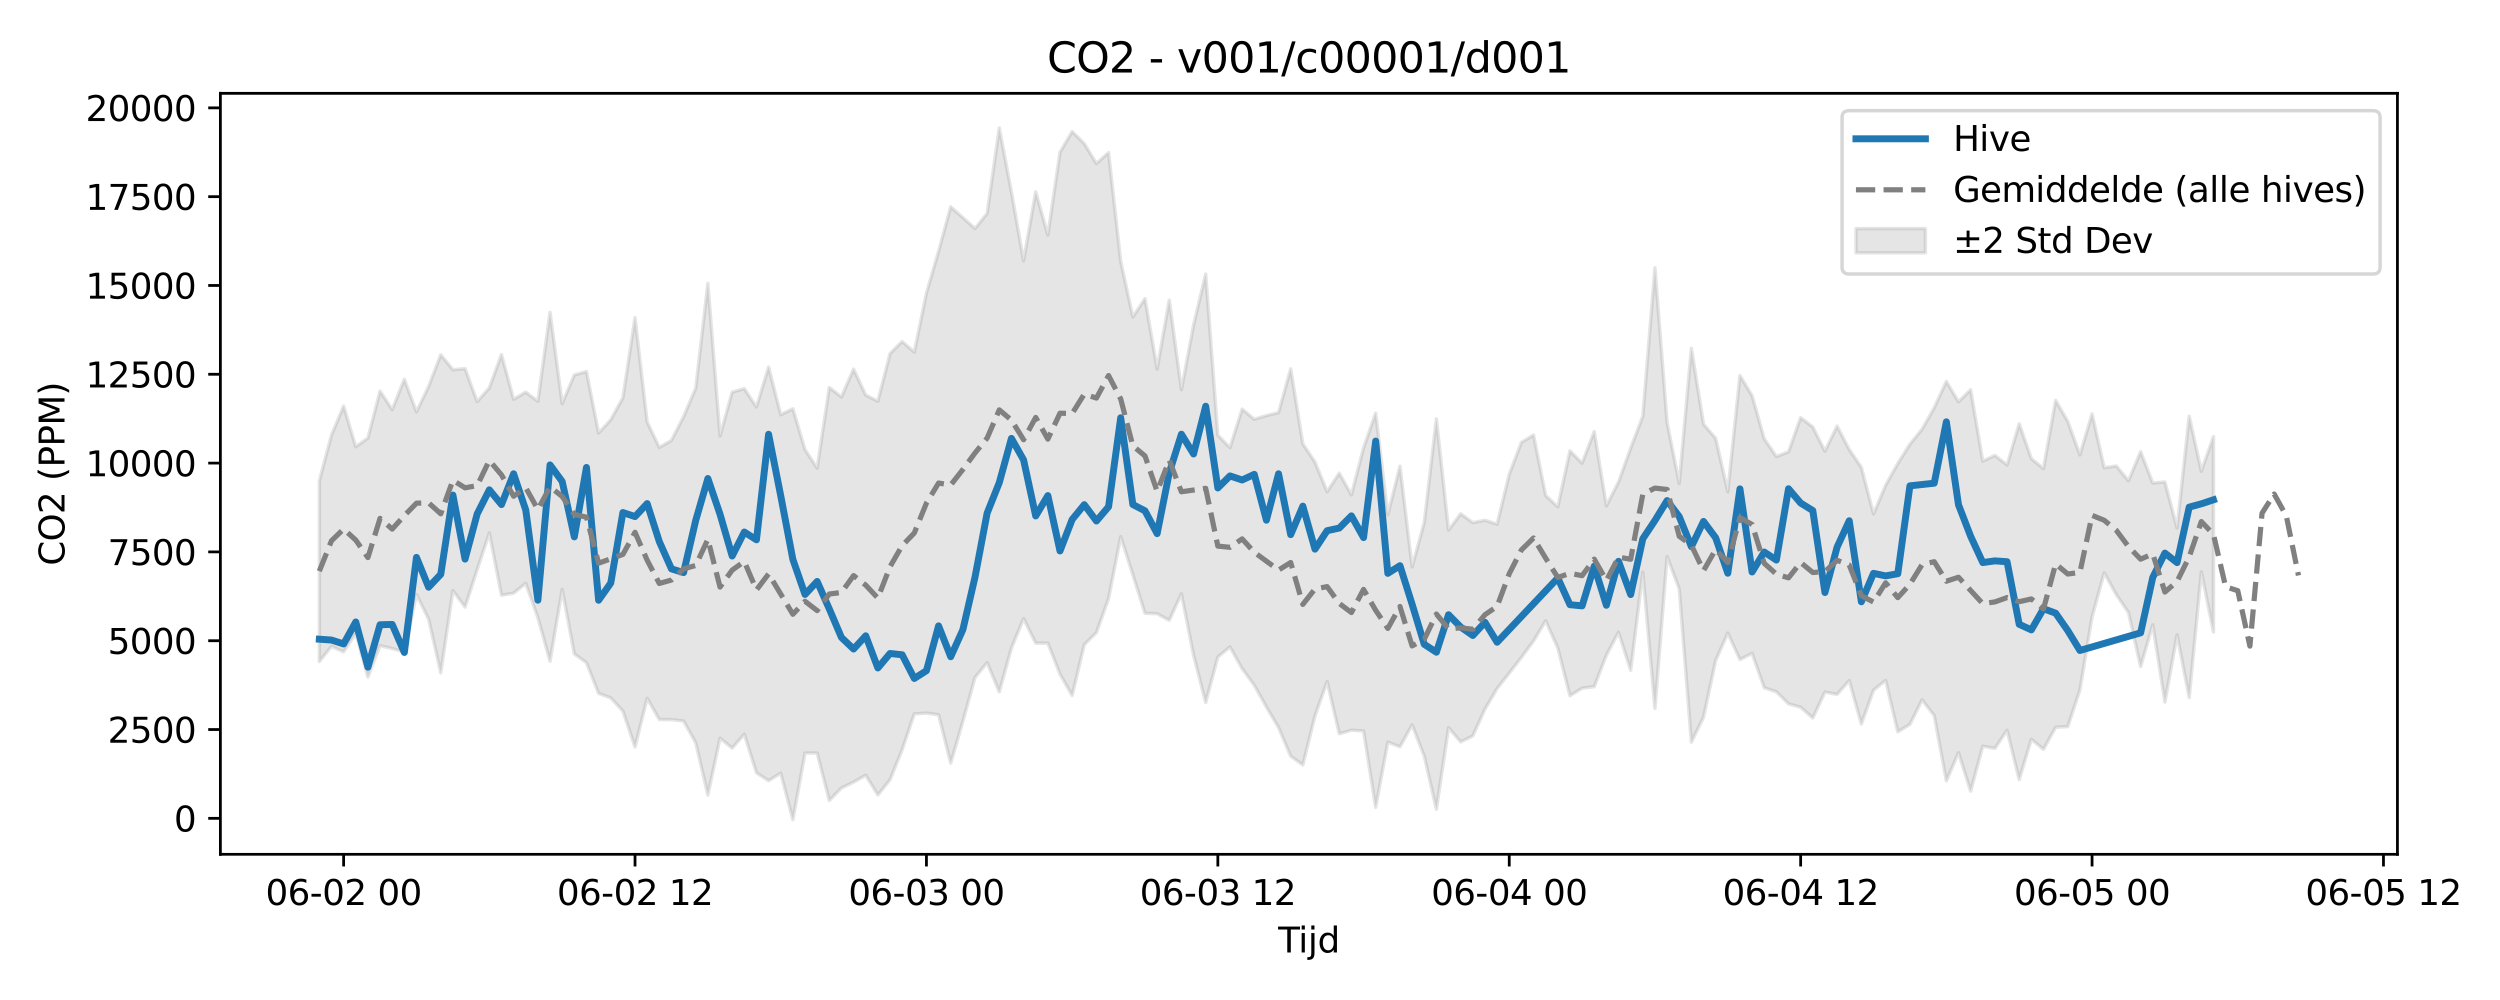 <?xml version="1.0" encoding="utf-8" standalone="no"?>
<!DOCTYPE svg PUBLIC "-//W3C//DTD SVG 1.1//EN"
  "http://www.w3.org/Graphics/SVG/1.1/DTD/svg11.dtd">
<svg xmlns:xlink="http://www.w3.org/1999/xlink" width="720pt" height="288pt" viewBox="0 0 720 288" xmlns="http://www.w3.org/2000/svg" version="1.1">
 <defs>
  <style type="text/css">*{stroke-linejoin: round; stroke-linecap: butt}</style>
 </defs>
 <g id="figure_1">
  <g id="patch_1">
   <path d="M 0 288 
L 720 288 
L 720 0 
L 0 0 
z
" style="fill: #ffffff"/>
  </g>
  <g id="axes_1">
   <g id="patch_2">
    <path d="M 63.47 246.04 
L 690.459 246.04 
L 690.459 26.88 
L 63.47 26.88 
z
" style="fill: #ffffff"/>
   </g>
   <g id="FillBetweenPolyCollection_1">
    <defs>
     <path id="m04c63d3fe0" d="M 91.969 -149.544 
L 91.969 -97.468 
L 95.466 -101.834 
L 98.963 -100.257 
L 102.46 -105.578 
L 105.957 -93.008 
L 109.454 -102.047 
L 112.951 -101.211 
L 116.448 -100.236 
L 119.944 -116.774 
L 123.441 -109.688 
L 126.938 -94.23 
L 130.435 -117.886 
L 133.932 -113.158 
L 137.429 -123.954 
L 140.926 -134.523 
L 144.423 -116.588 
L 147.919 -117.158 
L 151.416 -120.013 
L 154.913 -110.102 
L 158.41 -97.567 
L 161.907 -118.265 
L 165.404 -99.675 
L 168.901 -97.133 
L 172.398 -88.314 
L 175.894 -87.012 
L 179.391 -83.213 
L 182.888 -72.883 
L 186.385 -86.874 
L 189.882 -80.772 
L 193.379 -80.747 
L 196.876 -80.342 
L 200.372 -74.076 
L 203.869 -59.028 
L 207.366 -75.405 
L 210.863 -72.541 
L 214.36 -76.539 
L 217.857 -65.428 
L 221.354 -63.16 
L 224.851 -65.345 
L 228.347 -51.922 
L 231.844 -71.128 
L 235.341 -71.117 
L 238.838 -57.455 
L 242.335 -61.055 
L 245.832 -62.745 
L 249.329 -64.737 
L 252.826 -59.037 
L 256.322 -63.426 
L 259.819 -72.067 
L 263.316 -82.403 
L 266.813 -82.618 
L 270.31 -82.153 
L 273.807 -68.209 
L 277.304 -80.244 
L 280.801 -92.896 
L 284.297 -97.152 
L 287.794 -88.748 
L 291.291 -101.334 
L 294.788 -109.847 
L 298.285 -102.78 
L 301.782 -102.758 
L 305.279 -93.853 
L 308.775 -87.694 
L 312.272 -102.353 
L 315.769 -105.808 
L 319.266 -115.62 
L 322.763 -133.458 
L 326.26 -122.473 
L 329.757 -111.38 
L 333.254 -111.251 
L 336.75 -109.346 
L 340.247 -116.989 
L 343.744 -99.314 
L 347.241 -85.659 
L 350.738 -98.775 
L 354.235 -101.677 
L 357.732 -95.427 
L 361.229 -90.651 
L 364.725 -84.391 
L 368.222 -78.47 
L 371.719 -70.212 
L 375.216 -67.707 
L 378.713 -81.826 
L 382.21 -91.708 
L 385.707 -76.673 
L 389.204 -77.708 
L 392.7 -77.48 
L 396.197 -55.468 
L 399.694 -74.274 
L 403.191 -72.922 
L 406.688 -79.229 
L 410.185 -70.224 
L 413.682 -54.949 
L 417.178 -78.418 
L 420.675 -74.336 
L 424.172 -76.053 
L 427.669 -83.774 
L 431.166 -89.702 
L 434.663 -94.149 
L 438.16 -98.644 
L 441.657 -103.402 
L 445.153 -109.195 
L 448.65 -101.37 
L 452.147 -87.606 
L 455.644 -89.803 
L 459.141 -90.233 
L 462.638 -99.302 
L 466.135 -105.922 
L 469.632 -94.956 
L 473.128 -123.201 
L 476.625 -83.991 
L 480.122 -127.722 
L 483.619 -118.406 
L 487.116 -74.262 
L 490.613 -81.434 
L 494.11 -97.772 
L 497.606 -105.661 
L 501.103 -98.048 
L 504.6 -99.842 
L 508.097 -89.931 
L 511.594 -88.764 
L 515.091 -85.301 
L 518.588 -84.313 
L 522.085 -81.213 
L 525.581 -88.68 
L 529.078 -88.005 
L 532.575 -92 
L 536.072 -79.476 
L 539.569 -89.213 
L 543.066 -92.055 
L 546.563 -77.242 
L 550.06 -79.384 
L 553.556 -86.43 
L 557.053 -81.914 
L 560.55 -63.091 
L 564.047 -71.228 
L 567.544 -60.145 
L 571.041 -73.108 
L 574.538 -72.454 
L 578.035 -77.69 
L 581.531 -63.481 
L 585.028 -75.087 
L 588.525 -72.189 
L 592.022 -78.542 
L 595.519 -78.73 
L 599.016 -89.298 
L 602.513 -110.352 
L 606.009 -123.032 
L 609.506 -116.724 
L 613.003 -111.569 
L 616.5 -96.024 
L 619.997 -108.074 
L 623.494 -85.784 
L 626.991 -105.166 
L 630.488 -87.112 
L 633.984 -123.3 
L 637.481 -105.96 
L 637.481 -162.248 
L 637.481 -162.248 
L 633.984 -152.266 
L 630.488 -168.128 
L 626.991 -135.907 
L 623.494 -149.2 
L 619.997 -148.879 
L 616.5 -157.906 
L 613.003 -149.551 
L 609.506 -153.786 
L 606.009 -153.29 
L 602.513 -168.803 
L 599.016 -156.993 
L 595.519 -166.637 
L 592.022 -172.679 
L 588.525 -153.04 
L 585.028 -155.915 
L 581.531 -165.944 
L 578.035 -154.1 
L 574.538 -156.848 
L 571.041 -155.173 
L 567.544 -175.746 
L 564.047 -172.283 
L 560.55 -178.134 
L 557.053 -170.548 
L 553.556 -164.375 
L 550.06 -160.075 
L 546.563 -154.521 
L 543.066 -148.239 
L 539.569 -139.997 
L 536.072 -153.389 
L 532.575 -158.559 
L 529.078 -165.279 
L 525.581 -158.064 
L 522.085 -165.025 
L 518.588 -167.708 
L 515.091 -157.866 
L 511.594 -156.508 
L 508.097 -161.613 
L 504.6 -174.044 
L 501.103 -179.834 
L 497.606 -146.352 
L 494.11 -161.759 
L 490.613 -165.844 
L 487.116 -187.699 
L 483.619 -148.713 
L 480.122 -166.329 
L 476.625 -210.866 
L 473.128 -168.121 
L 469.632 -158.907 
L 466.135 -149.166 
L 462.638 -142.337 
L 459.141 -163.704 
L 455.644 -154.611 
L 452.147 -158.155 
L 448.65 -142.032 
L 445.153 -145.288 
L 441.657 -162.704 
L 438.16 -160.578 
L 434.663 -151.399 
L 431.166 -137.027 
L 427.669 -138.168 
L 424.172 -137.485 
L 420.675 -140.029 
L 417.178 -135.332 
L 413.682 -167.361 
L 410.185 -137.544 
L 406.688 -124.718 
L 403.191 -153.734 
L 399.694 -139.76 
L 396.197 -169.011 
L 392.7 -159.015 
L 389.204 -145.474 
L 385.707 -151.736 
L 382.21 -146.394 
L 378.713 -154.927 
L 375.216 -160.161 
L 371.719 -181.798 
L 368.222 -169.161 
L 364.725 -168.302 
L 361.229 -167.244 
L 357.732 -170.182 
L 354.235 -159.071 
L 350.738 -162.669 
L 347.241 -209.066 
L 343.744 -194.357 
L 340.247 -175.751 
L 336.75 -201.558 
L 333.254 -181.722 
L 329.757 -201.997 
L 326.26 -196.712 
L 322.763 -212.756 
L 319.266 -244.054 
L 315.769 -240.908 
L 312.272 -246.646 
L 308.775 -250.106 
L 305.279 -244.151 
L 301.782 -220.302 
L 298.285 -232.76 
L 294.788 -212.872 
L 291.291 -232.686 
L 287.794 -251.158 
L 284.297 -226.536 
L 280.801 -222.183 
L 277.304 -225.323 
L 273.807 -228.429 
L 270.31 -215.618 
L 266.813 -203.591 
L 263.316 -186.586 
L 259.819 -189.642 
L 256.322 -186.147 
L 252.826 -172.445 
L 249.329 -174.217 
L 245.832 -181.702 
L 242.335 -173.677 
L 238.838 -176.391 
L 235.341 -153.179 
L 231.844 -158.526 
L 228.347 -170.269 
L 224.851 -168.569 
L 221.354 -182.279 
L 217.857 -170.776 
L 214.36 -176.071 
L 210.863 -175.058 
L 207.366 -162.447 
L 203.869 -206.391 
L 200.372 -176.218 
L 196.876 -167.98 
L 193.379 -161.168 
L 189.882 -159.151 
L 186.385 -166.44 
L 182.888 -196.514 
L 179.391 -173.44 
L 175.894 -167.089 
L 172.398 -163.283 
L 168.901 -180.995 
L 165.404 -180.016 
L 161.907 -171.759 
L 158.41 -198.045 
L 154.913 -172.416 
L 151.416 -175.065 
L 147.919 -173.004 
L 144.423 -185.886 
L 140.926 -176.278 
L 137.429 -172.33 
L 133.932 -181.848 
L 130.435 -181.511 
L 126.938 -185.818 
L 123.441 -176.689 
L 119.944 -169.393 
L 116.448 -178.76 
L 112.951 -170.03 
L 109.454 -175.371 
L 105.957 -161.833 
L 102.46 -159.341 
L 98.963 -171.034 
L 95.466 -162.691 
L 91.969 -149.544 
z
" style="stroke: #808080; stroke-opacity: 0.2"/>
    </defs>
    <g clip-path="url(#pe86b289345)">
     <use xlink:href="#m04c63d3fe0" x="0" y="288" style="fill: #808080; fill-opacity: 0.2; stroke: #808080; stroke-opacity: 0.2"/>
    </g>
   </g>
   <g id="matplotlib.axis_1">
    <g id="xtick_1">
     <g id="line2d_1">
      <defs>
       <path id="m4e2d1c7834" d="M 0 0 
L 0 3.5 
" style="stroke: #000000; stroke-width: 0.8"/>
      </defs>
      <g>
       <use xlink:href="#m4e2d1c7834" x="98.963" y="246.04" style="stroke: #000000; stroke-width: 0.8"/>
      </g>
     </g>
     <g id="text_1">
      <!-- 06-02 00 -->
      <g transform="translate(76.483 260.638) scale(0.1 -0.1)">
       <defs>
        <path id="DejaVuSans-30" d="M 2034 4250 
Q 1547 4250 1301 3770 
Q 1056 3291 1056 2328 
Q 1056 1369 1301 889 
Q 1547 409 2034 409 
Q 2525 409 2770 889 
Q 3016 1369 3016 2328 
Q 3016 3291 2770 3770 
Q 2525 4250 2034 4250 
z
M 2034 4750 
Q 2819 4750 3233 4129 
Q 3647 3509 3647 2328 
Q 3647 1150 3233 529 
Q 2819 -91 2034 -91 
Q 1250 -91 836 529 
Q 422 1150 422 2328 
Q 422 3509 836 4129 
Q 1250 4750 2034 4750 
z
" transform="scale(0.016)"/>
        <path id="DejaVuSans-36" d="M 2113 2584 
Q 1688 2584 1439 2293 
Q 1191 2003 1191 1497 
Q 1191 994 1439 701 
Q 1688 409 2113 409 
Q 2538 409 2786 701 
Q 3034 994 3034 1497 
Q 3034 2003 2786 2293 
Q 2538 2584 2113 2584 
z
M 3366 4563 
L 3366 3988 
Q 3128 4100 2886 4159 
Q 2644 4219 2406 4219 
Q 1781 4219 1451 3797 
Q 1122 3375 1075 2522 
Q 1259 2794 1537 2939 
Q 1816 3084 2150 3084 
Q 2853 3084 3261 2657 
Q 3669 2231 3669 1497 
Q 3669 778 3244 343 
Q 2819 -91 2113 -91 
Q 1303 -91 875 529 
Q 447 1150 447 2328 
Q 447 3434 972 4092 
Q 1497 4750 2381 4750 
Q 2619 4750 2861 4703 
Q 3103 4656 3366 4563 
z
" transform="scale(0.016)"/>
        <path id="DejaVuSans-2d" d="M 313 2009 
L 1997 2009 
L 1997 1497 
L 313 1497 
L 313 2009 
z
" transform="scale(0.016)"/>
        <path id="DejaVuSans-32" d="M 1228 531 
L 3431 531 
L 3431 0 
L 469 0 
L 469 531 
Q 828 903 1448 1529 
Q 2069 2156 2228 2338 
Q 2531 2678 2651 2914 
Q 2772 3150 2772 3378 
Q 2772 3750 2511 3984 
Q 2250 4219 1831 4219 
Q 1534 4219 1204 4116 
Q 875 4013 500 3803 
L 500 4441 
Q 881 4594 1212 4672 
Q 1544 4750 1819 4750 
Q 2544 4750 2975 4387 
Q 3406 4025 3406 3419 
Q 3406 3131 3298 2873 
Q 3191 2616 2906 2266 
Q 2828 2175 2409 1742 
Q 1991 1309 1228 531 
z
" transform="scale(0.016)"/>
        <path id="DejaVuSans-20" transform="scale(0.016)"/>
       </defs>
       <use xlink:href="#DejaVuSans-30"/>
       <use xlink:href="#DejaVuSans-36" transform="translate(63.623 0)"/>
       <use xlink:href="#DejaVuSans-2d" transform="translate(127.246 0)"/>
       <use xlink:href="#DejaVuSans-30" transform="translate(163.33 0)"/>
       <use xlink:href="#DejaVuSans-32" transform="translate(226.953 0)"/>
       <use xlink:href="#DejaVuSans-20" transform="translate(290.576 0)"/>
       <use xlink:href="#DejaVuSans-30" transform="translate(322.363 0)"/>
       <use xlink:href="#DejaVuSans-30" transform="translate(385.986 0)"/>
      </g>
     </g>
    </g>
    <g id="xtick_2">
     <g id="line2d_2">
      <g>
       <use xlink:href="#m4e2d1c7834" x="182.888" y="246.04" style="stroke: #000000; stroke-width: 0.8"/>
      </g>
     </g>
     <g id="text_2">
      <!-- 06-02 12 -->
      <g transform="translate(160.408 260.638) scale(0.1 -0.1)">
       <defs>
        <path id="DejaVuSans-31" d="M 794 531 
L 1825 531 
L 1825 4091 
L 703 3866 
L 703 4441 
L 1819 4666 
L 2450 4666 
L 2450 531 
L 3481 531 
L 3481 0 
L 794 0 
L 794 531 
z
" transform="scale(0.016)"/>
       </defs>
       <use xlink:href="#DejaVuSans-30"/>
       <use xlink:href="#DejaVuSans-36" transform="translate(63.623 0)"/>
       <use xlink:href="#DejaVuSans-2d" transform="translate(127.246 0)"/>
       <use xlink:href="#DejaVuSans-30" transform="translate(163.33 0)"/>
       <use xlink:href="#DejaVuSans-32" transform="translate(226.953 0)"/>
       <use xlink:href="#DejaVuSans-20" transform="translate(290.576 0)"/>
       <use xlink:href="#DejaVuSans-31" transform="translate(322.363 0)"/>
       <use xlink:href="#DejaVuSans-32" transform="translate(385.986 0)"/>
      </g>
     </g>
    </g>
    <g id="xtick_3">
     <g id="line2d_3">
      <g>
       <use xlink:href="#m4e2d1c7834" x="266.813" y="246.04" style="stroke: #000000; stroke-width: 0.8"/>
      </g>
     </g>
     <g id="text_3">
      <!-- 06-03 00 -->
      <g transform="translate(244.333 260.638) scale(0.1 -0.1)">
       <defs>
        <path id="DejaVuSans-33" d="M 2597 2516 
Q 3050 2419 3304 2112 
Q 3559 1806 3559 1356 
Q 3559 666 3084 287 
Q 2609 -91 1734 -91 
Q 1441 -91 1130 -33 
Q 819 25 488 141 
L 488 750 
Q 750 597 1062 519 
Q 1375 441 1716 441 
Q 2309 441 2620 675 
Q 2931 909 2931 1356 
Q 2931 1769 2642 2001 
Q 2353 2234 1838 2234 
L 1294 2234 
L 1294 2753 
L 1863 2753 
Q 2328 2753 2575 2939 
Q 2822 3125 2822 3475 
Q 2822 3834 2567 4026 
Q 2313 4219 1838 4219 
Q 1578 4219 1281 4162 
Q 984 4106 628 3988 
L 628 4550 
Q 988 4650 1302 4700 
Q 1616 4750 1894 4750 
Q 2613 4750 3031 4423 
Q 3450 4097 3450 3541 
Q 3450 3153 3228 2886 
Q 3006 2619 2597 2516 
z
" transform="scale(0.016)"/>
       </defs>
       <use xlink:href="#DejaVuSans-30"/>
       <use xlink:href="#DejaVuSans-36" transform="translate(63.623 0)"/>
       <use xlink:href="#DejaVuSans-2d" transform="translate(127.246 0)"/>
       <use xlink:href="#DejaVuSans-30" transform="translate(163.33 0)"/>
       <use xlink:href="#DejaVuSans-33" transform="translate(226.953 0)"/>
       <use xlink:href="#DejaVuSans-20" transform="translate(290.576 0)"/>
       <use xlink:href="#DejaVuSans-30" transform="translate(322.363 0)"/>
       <use xlink:href="#DejaVuSans-30" transform="translate(385.986 0)"/>
      </g>
     </g>
    </g>
    <g id="xtick_4">
     <g id="line2d_4">
      <g>
       <use xlink:href="#m4e2d1c7834" x="350.738" y="246.04" style="stroke: #000000; stroke-width: 0.8"/>
      </g>
     </g>
     <g id="text_4">
      <!-- 06-03 12 -->
      <g transform="translate(328.257 260.638) scale(0.1 -0.1)">
       <use xlink:href="#DejaVuSans-30"/>
       <use xlink:href="#DejaVuSans-36" transform="translate(63.623 0)"/>
       <use xlink:href="#DejaVuSans-2d" transform="translate(127.246 0)"/>
       <use xlink:href="#DejaVuSans-30" transform="translate(163.33 0)"/>
       <use xlink:href="#DejaVuSans-33" transform="translate(226.953 0)"/>
       <use xlink:href="#DejaVuSans-20" transform="translate(290.576 0)"/>
       <use xlink:href="#DejaVuSans-31" transform="translate(322.363 0)"/>
       <use xlink:href="#DejaVuSans-32" transform="translate(385.986 0)"/>
      </g>
     </g>
    </g>
    <g id="xtick_5">
     <g id="line2d_5">
      <g>
       <use xlink:href="#m4e2d1c7834" x="434.663" y="246.04" style="stroke: #000000; stroke-width: 0.8"/>
      </g>
     </g>
     <g id="text_5">
      <!-- 06-04 00 -->
      <g transform="translate(412.182 260.638) scale(0.1 -0.1)">
       <defs>
        <path id="DejaVuSans-34" d="M 2419 4116 
L 825 1625 
L 2419 1625 
L 2419 4116 
z
M 2253 4666 
L 3047 4666 
L 3047 1625 
L 3713 1625 
L 3713 1100 
L 3047 1100 
L 3047 0 
L 2419 0 
L 2419 1100 
L 313 1100 
L 313 1709 
L 2253 4666 
z
" transform="scale(0.016)"/>
       </defs>
       <use xlink:href="#DejaVuSans-30"/>
       <use xlink:href="#DejaVuSans-36" transform="translate(63.623 0)"/>
       <use xlink:href="#DejaVuSans-2d" transform="translate(127.246 0)"/>
       <use xlink:href="#DejaVuSans-30" transform="translate(163.33 0)"/>
       <use xlink:href="#DejaVuSans-34" transform="translate(226.953 0)"/>
       <use xlink:href="#DejaVuSans-20" transform="translate(290.576 0)"/>
       <use xlink:href="#DejaVuSans-30" transform="translate(322.363 0)"/>
       <use xlink:href="#DejaVuSans-30" transform="translate(385.986 0)"/>
      </g>
     </g>
    </g>
    <g id="xtick_6">
     <g id="line2d_6">
      <g>
       <use xlink:href="#m4e2d1c7834" x="518.588" y="246.04" style="stroke: #000000; stroke-width: 0.8"/>
      </g>
     </g>
     <g id="text_6">
      <!-- 06-04 12 -->
      <g transform="translate(496.107 260.638) scale(0.1 -0.1)">
       <use xlink:href="#DejaVuSans-30"/>
       <use xlink:href="#DejaVuSans-36" transform="translate(63.623 0)"/>
       <use xlink:href="#DejaVuSans-2d" transform="translate(127.246 0)"/>
       <use xlink:href="#DejaVuSans-30" transform="translate(163.33 0)"/>
       <use xlink:href="#DejaVuSans-34" transform="translate(226.953 0)"/>
       <use xlink:href="#DejaVuSans-20" transform="translate(290.576 0)"/>
       <use xlink:href="#DejaVuSans-31" transform="translate(322.363 0)"/>
       <use xlink:href="#DejaVuSans-32" transform="translate(385.986 0)"/>
      </g>
     </g>
    </g>
    <g id="xtick_7">
     <g id="line2d_7">
      <g>
       <use xlink:href="#m4e2d1c7834" x="602.513" y="246.04" style="stroke: #000000; stroke-width: 0.8"/>
      </g>
     </g>
     <g id="text_7">
      <!-- 06-05 00 -->
      <g transform="translate(580.032 260.638) scale(0.1 -0.1)">
       <defs>
        <path id="DejaVuSans-35" d="M 691 4666 
L 3169 4666 
L 3169 4134 
L 1269 4134 
L 1269 2991 
Q 1406 3038 1543 3061 
Q 1681 3084 1819 3084 
Q 2600 3084 3056 2656 
Q 3513 2228 3513 1497 
Q 3513 744 3044 326 
Q 2575 -91 1722 -91 
Q 1428 -91 1123 -41 
Q 819 9 494 109 
L 494 744 
Q 775 591 1075 516 
Q 1375 441 1709 441 
Q 2250 441 2565 725 
Q 2881 1009 2881 1497 
Q 2881 1984 2565 2268 
Q 2250 2553 1709 2553 
Q 1456 2553 1204 2497 
Q 953 2441 691 2322 
L 691 4666 
z
" transform="scale(0.016)"/>
       </defs>
       <use xlink:href="#DejaVuSans-30"/>
       <use xlink:href="#DejaVuSans-36" transform="translate(63.623 0)"/>
       <use xlink:href="#DejaVuSans-2d" transform="translate(127.246 0)"/>
       <use xlink:href="#DejaVuSans-30" transform="translate(163.33 0)"/>
       <use xlink:href="#DejaVuSans-35" transform="translate(226.953 0)"/>
       <use xlink:href="#DejaVuSans-20" transform="translate(290.576 0)"/>
       <use xlink:href="#DejaVuSans-30" transform="translate(322.363 0)"/>
       <use xlink:href="#DejaVuSans-30" transform="translate(385.986 0)"/>
      </g>
     </g>
    </g>
    <g id="xtick_8">
     <g id="line2d_8">
      <g>
       <use xlink:href="#m4e2d1c7834" x="686.438" y="246.04" style="stroke: #000000; stroke-width: 0.8"/>
      </g>
     </g>
     <g id="text_8">
      <!-- 06-05 12 -->
      <g transform="translate(663.957 260.638) scale(0.1 -0.1)">
       <use xlink:href="#DejaVuSans-30"/>
       <use xlink:href="#DejaVuSans-36" transform="translate(63.623 0)"/>
       <use xlink:href="#DejaVuSans-2d" transform="translate(127.246 0)"/>
       <use xlink:href="#DejaVuSans-30" transform="translate(163.33 0)"/>
       <use xlink:href="#DejaVuSans-35" transform="translate(226.953 0)"/>
       <use xlink:href="#DejaVuSans-20" transform="translate(290.576 0)"/>
       <use xlink:href="#DejaVuSans-31" transform="translate(322.363 0)"/>
       <use xlink:href="#DejaVuSans-32" transform="translate(385.986 0)"/>
      </g>
     </g>
    </g>
    <g id="text_9">
     <!-- Tijd -->
     <g transform="translate(368.114 274.317) scale(0.1 -0.1)">
      <defs>
       <path id="DejaVuSans-54" d="M -19 4666 
L 3928 4666 
L 3928 4134 
L 2272 4134 
L 2272 0 
L 1638 0 
L 1638 4134 
L -19 4134 
L -19 4666 
z
" transform="scale(0.016)"/>
       <path id="DejaVuSans-69" d="M 603 3500 
L 1178 3500 
L 1178 0 
L 603 0 
L 603 3500 
z
M 603 4863 
L 1178 4863 
L 1178 4134 
L 603 4134 
L 603 4863 
z
" transform="scale(0.016)"/>
       <path id="DejaVuSans-6a" d="M 603 3500 
L 1178 3500 
L 1178 -63 
Q 1178 -731 923 -1031 
Q 669 -1331 103 -1331 
L -116 -1331 
L -116 -844 
L 38 -844 
Q 366 -844 484 -692 
Q 603 -541 603 -63 
L 603 3500 
z
M 603 4863 
L 1178 4863 
L 1178 4134 
L 603 4134 
L 603 4863 
z
" transform="scale(0.016)"/>
       <path id="DejaVuSans-64" d="M 2906 2969 
L 2906 4863 
L 3481 4863 
L 3481 0 
L 2906 0 
L 2906 525 
Q 2725 213 2448 61 
Q 2172 -91 1784 -91 
Q 1150 -91 751 415 
Q 353 922 353 1747 
Q 353 2572 751 3078 
Q 1150 3584 1784 3584 
Q 2172 3584 2448 3432 
Q 2725 3281 2906 2969 
z
M 947 1747 
Q 947 1113 1208 752 
Q 1469 391 1925 391 
Q 2381 391 2643 752 
Q 2906 1113 2906 1747 
Q 2906 2381 2643 2742 
Q 2381 3103 1925 3103 
Q 1469 3103 1208 2742 
Q 947 2381 947 1747 
z
" transform="scale(0.016)"/>
      </defs>
      <use xlink:href="#DejaVuSans-54"/>
      <use xlink:href="#DejaVuSans-69" transform="translate(57.959 0)"/>
      <use xlink:href="#DejaVuSans-6a" transform="translate(85.742 0)"/>
      <use xlink:href="#DejaVuSans-64" transform="translate(113.525 0)"/>
     </g>
    </g>
   </g>
   <g id="matplotlib.axis_2">
    <g id="ytick_1">
     <g id="line2d_9">
      <defs>
       <path id="m8e2e9810da" d="M 0 0 
L -3.5 0 
" style="stroke: #000000; stroke-width: 0.8"/>
      </defs>
      <g>
       <use xlink:href="#m8e2e9810da" x="63.47" y="235.682" style="stroke: #000000; stroke-width: 0.8"/>
      </g>
     </g>
     <g id="text_10">
      <!-- 0 -->
      <g transform="translate(50.108 239.481) scale(0.1 -0.1)">
       <use xlink:href="#DejaVuSans-30"/>
      </g>
     </g>
    </g>
    <g id="ytick_2">
     <g id="line2d_10">
      <g>
       <use xlink:href="#m8e2e9810da" x="63.47" y="210.104" style="stroke: #000000; stroke-width: 0.8"/>
      </g>
     </g>
     <g id="text_11">
      <!-- 2500 -->
      <g transform="translate(31.02 213.903) scale(0.1 -0.1)">
       <use xlink:href="#DejaVuSans-32"/>
       <use xlink:href="#DejaVuSans-35" transform="translate(63.623 0)"/>
       <use xlink:href="#DejaVuSans-30" transform="translate(127.246 0)"/>
       <use xlink:href="#DejaVuSans-30" transform="translate(190.869 0)"/>
      </g>
     </g>
    </g>
    <g id="ytick_3">
     <g id="line2d_11">
      <g>
       <use xlink:href="#m8e2e9810da" x="63.47" y="184.527" style="stroke: #000000; stroke-width: 0.8"/>
      </g>
     </g>
     <g id="text_12">
      <!-- 5000 -->
      <g transform="translate(31.02 188.326) scale(0.1 -0.1)">
       <use xlink:href="#DejaVuSans-35"/>
       <use xlink:href="#DejaVuSans-30" transform="translate(63.623 0)"/>
       <use xlink:href="#DejaVuSans-30" transform="translate(127.246 0)"/>
       <use xlink:href="#DejaVuSans-30" transform="translate(190.869 0)"/>
      </g>
     </g>
    </g>
    <g id="ytick_4">
     <g id="line2d_12">
      <g>
       <use xlink:href="#m8e2e9810da" x="63.47" y="158.949" style="stroke: #000000; stroke-width: 0.8"/>
      </g>
     </g>
     <g id="text_13">
      <!-- 7500 -->
      <g transform="translate(31.02 162.749) scale(0.1 -0.1)">
       <defs>
        <path id="DejaVuSans-37" d="M 525 4666 
L 3525 4666 
L 3525 4397 
L 1831 0 
L 1172 0 
L 2766 4134 
L 525 4134 
L 525 4666 
z
" transform="scale(0.016)"/>
       </defs>
       <use xlink:href="#DejaVuSans-37"/>
       <use xlink:href="#DejaVuSans-35" transform="translate(63.623 0)"/>
       <use xlink:href="#DejaVuSans-30" transform="translate(127.246 0)"/>
       <use xlink:href="#DejaVuSans-30" transform="translate(190.869 0)"/>
      </g>
     </g>
    </g>
    <g id="ytick_5">
     <g id="line2d_13">
      <g>
       <use xlink:href="#m8e2e9810da" x="63.47" y="133.372" style="stroke: #000000; stroke-width: 0.8"/>
      </g>
     </g>
     <g id="text_14">
      <!-- 10000 -->
      <g transform="translate(24.657 137.171) scale(0.1 -0.1)">
       <use xlink:href="#DejaVuSans-31"/>
       <use xlink:href="#DejaVuSans-30" transform="translate(63.623 0)"/>
       <use xlink:href="#DejaVuSans-30" transform="translate(127.246 0)"/>
       <use xlink:href="#DejaVuSans-30" transform="translate(190.869 0)"/>
       <use xlink:href="#DejaVuSans-30" transform="translate(254.492 0)"/>
      </g>
     </g>
    </g>
    <g id="ytick_6">
     <g id="line2d_14">
      <g>
       <use xlink:href="#m8e2e9810da" x="63.47" y="107.795" style="stroke: #000000; stroke-width: 0.8"/>
      </g>
     </g>
     <g id="text_15">
      <!-- 12500 -->
      <g transform="translate(24.657 111.594) scale(0.1 -0.1)">
       <use xlink:href="#DejaVuSans-31"/>
       <use xlink:href="#DejaVuSans-32" transform="translate(63.623 0)"/>
       <use xlink:href="#DejaVuSans-35" transform="translate(127.246 0)"/>
       <use xlink:href="#DejaVuSans-30" transform="translate(190.869 0)"/>
       <use xlink:href="#DejaVuSans-30" transform="translate(254.492 0)"/>
      </g>
     </g>
    </g>
    <g id="ytick_7">
     <g id="line2d_15">
      <g>
       <use xlink:href="#m8e2e9810da" x="63.47" y="82.217" style="stroke: #000000; stroke-width: 0.8"/>
      </g>
     </g>
     <g id="text_16">
      <!-- 15000 -->
      <g transform="translate(24.657 86.016) scale(0.1 -0.1)">
       <use xlink:href="#DejaVuSans-31"/>
       <use xlink:href="#DejaVuSans-35" transform="translate(63.623 0)"/>
       <use xlink:href="#DejaVuSans-30" transform="translate(127.246 0)"/>
       <use xlink:href="#DejaVuSans-30" transform="translate(190.869 0)"/>
       <use xlink:href="#DejaVuSans-30" transform="translate(254.492 0)"/>
      </g>
     </g>
    </g>
    <g id="ytick_8">
     <g id="line2d_16">
      <g>
       <use xlink:href="#m8e2e9810da" x="63.47" y="56.64" style="stroke: #000000; stroke-width: 0.8"/>
      </g>
     </g>
     <g id="text_17">
      <!-- 17500 -->
      <g transform="translate(24.657 60.439) scale(0.1 -0.1)">
       <use xlink:href="#DejaVuSans-31"/>
       <use xlink:href="#DejaVuSans-37" transform="translate(63.623 0)"/>
       <use xlink:href="#DejaVuSans-35" transform="translate(127.246 0)"/>
       <use xlink:href="#DejaVuSans-30" transform="translate(190.869 0)"/>
       <use xlink:href="#DejaVuSans-30" transform="translate(254.492 0)"/>
      </g>
     </g>
    </g>
    <g id="ytick_9">
     <g id="line2d_17">
      <g>
       <use xlink:href="#m8e2e9810da" x="63.47" y="31.062" style="stroke: #000000; stroke-width: 0.8"/>
      </g>
     </g>
     <g id="text_18">
      <!-- 20000 -->
      <g transform="translate(24.657 34.862) scale(0.1 -0.1)">
       <use xlink:href="#DejaVuSans-32"/>
       <use xlink:href="#DejaVuSans-30" transform="translate(63.623 0)"/>
       <use xlink:href="#DejaVuSans-30" transform="translate(127.246 0)"/>
       <use xlink:href="#DejaVuSans-30" transform="translate(190.869 0)"/>
       <use xlink:href="#DejaVuSans-30" transform="translate(254.492 0)"/>
      </g>
     </g>
    </g>
    <g id="text_19">
     <!-- CO2 (PPM) -->
     <g transform="translate(18.578 162.903) rotate(-90) scale(0.1 -0.1)">
      <defs>
       <path id="DejaVuSans-43" d="M 4122 4306 
L 4122 3641 
Q 3803 3938 3442 4084 
Q 3081 4231 2675 4231 
Q 1875 4231 1450 3742 
Q 1025 3253 1025 2328 
Q 1025 1406 1450 917 
Q 1875 428 2675 428 
Q 3081 428 3442 575 
Q 3803 722 4122 1019 
L 4122 359 
Q 3791 134 3420 21 
Q 3050 -91 2638 -91 
Q 1578 -91 968 557 
Q 359 1206 359 2328 
Q 359 3453 968 4101 
Q 1578 4750 2638 4750 
Q 3056 4750 3426 4639 
Q 3797 4528 4122 4306 
z
" transform="scale(0.016)"/>
       <path id="DejaVuSans-4f" d="M 2522 4238 
Q 1834 4238 1429 3725 
Q 1025 3213 1025 2328 
Q 1025 1447 1429 934 
Q 1834 422 2522 422 
Q 3209 422 3611 934 
Q 4013 1447 4013 2328 
Q 4013 3213 3611 3725 
Q 3209 4238 2522 4238 
z
M 2522 4750 
Q 3503 4750 4090 4092 
Q 4678 3434 4678 2328 
Q 4678 1225 4090 567 
Q 3503 -91 2522 -91 
Q 1538 -91 948 565 
Q 359 1222 359 2328 
Q 359 3434 948 4092 
Q 1538 4750 2522 4750 
z
" transform="scale(0.016)"/>
       <path id="DejaVuSans-28" d="M 1984 4856 
Q 1566 4138 1362 3434 
Q 1159 2731 1159 2009 
Q 1159 1288 1364 580 
Q 1569 -128 1984 -844 
L 1484 -844 
Q 1016 -109 783 600 
Q 550 1309 550 2009 
Q 550 2706 781 3412 
Q 1013 4119 1484 4856 
L 1984 4856 
z
" transform="scale(0.016)"/>
       <path id="DejaVuSans-50" d="M 1259 4147 
L 1259 2394 
L 2053 2394 
Q 2494 2394 2734 2622 
Q 2975 2850 2975 3272 
Q 2975 3691 2734 3919 
Q 2494 4147 2053 4147 
L 1259 4147 
z
M 628 4666 
L 2053 4666 
Q 2838 4666 3239 4311 
Q 3641 3956 3641 3272 
Q 3641 2581 3239 2228 
Q 2838 1875 2053 1875 
L 1259 1875 
L 1259 0 
L 628 0 
L 628 4666 
z
" transform="scale(0.016)"/>
       <path id="DejaVuSans-4d" d="M 628 4666 
L 1569 4666 
L 2759 1491 
L 3956 4666 
L 4897 4666 
L 4897 0 
L 4281 0 
L 4281 4097 
L 3078 897 
L 2444 897 
L 1241 4097 
L 1241 0 
L 628 0 
L 628 4666 
z
" transform="scale(0.016)"/>
       <path id="DejaVuSans-29" d="M 513 4856 
L 1013 4856 
Q 1481 4119 1714 3412 
Q 1947 2706 1947 2009 
Q 1947 1309 1714 600 
Q 1481 -109 1013 -844 
L 513 -844 
Q 928 -128 1133 580 
Q 1338 1288 1338 2009 
Q 1338 2731 1133 3434 
Q 928 4138 513 4856 
z
" transform="scale(0.016)"/>
      </defs>
      <use xlink:href="#DejaVuSans-43"/>
      <use xlink:href="#DejaVuSans-4f" transform="translate(69.824 0)"/>
      <use xlink:href="#DejaVuSans-32" transform="translate(148.535 0)"/>
      <use xlink:href="#DejaVuSans-20" transform="translate(212.158 0)"/>
      <use xlink:href="#DejaVuSans-28" transform="translate(243.945 0)"/>
      <use xlink:href="#DejaVuSans-50" transform="translate(282.959 0)"/>
      <use xlink:href="#DejaVuSans-50" transform="translate(343.262 0)"/>
      <use xlink:href="#DejaVuSans-4d" transform="translate(403.564 0)"/>
      <use xlink:href="#DejaVuSans-29" transform="translate(489.844 0)"/>
     </g>
    </g>
   </g>
   <g id="line2d_18">
    <path d="M 91.969 184.087 
L 95.466 184.332 
L 98.963 185.451 
L 102.46 179.132 
L 105.957 192.142 
L 109.454 179.926 
L 112.951 179.838 
L 116.448 187.903 
L 119.944 160.535 
L 123.441 169.104 
L 126.938 165.39 
L 130.435 142.59 
L 133.932 161.016 
L 137.429 148.002 
L 140.926 141.072 
L 144.423 145.317 
L 147.919 136.451 
L 151.416 146.887 
L 154.913 172.853 
L 158.41 133.899 
L 161.907 138.661 
L 165.404 154.617 
L 168.901 134.63 
L 172.398 172.874 
L 175.894 167.927 
L 179.391 147.613 
L 182.888 148.776 
L 186.385 145.04 
L 189.882 155.976 
L 193.379 163.833 
L 196.876 164.904 
L 200.372 149.857 
L 203.869 137.817 
L 207.366 148.098 
L 210.863 160.131 
L 214.36 153.225 
L 217.857 155.461 
L 221.354 125.075 
L 224.851 142.795 
L 228.347 161.118 
L 231.844 171.199 
L 235.341 167.462 
L 238.838 175.367 
L 242.335 183.599 
L 245.832 186.924 
L 249.329 183.112 
L 252.826 192.374 
L 256.322 188.2 
L 259.819 188.578 
L 263.316 195.395 
L 266.813 193.162 
L 270.31 180.254 
L 273.807 189.144 
L 277.304 181.352 
L 280.801 166.21 
L 284.297 147.777 
L 287.794 138.999 
L 291.291 126.261 
L 294.788 132.444 
L 298.285 148.591 
L 301.782 142.733 
L 305.279 158.677 
L 308.775 149.626 
L 312.272 145.347 
L 315.769 150.054 
L 319.266 145.941 
L 322.763 120.314 
L 326.26 145.305 
L 329.757 147.119 
L 333.254 153.68 
L 336.75 136.148 
L 340.247 125.054 
L 343.744 130.743 
L 347.241 116.992 
L 350.738 140.534 
L 354.235 137.062 
L 357.732 138.237 
L 361.229 136.615 
L 364.725 149.813 
L 368.222 136.455 
L 371.719 153.977 
L 375.216 145.772 
L 378.713 158.158 
L 382.21 152.841 
L 385.707 152.081 
L 389.204 148.57 
L 392.7 154.821 
L 396.197 127.029 
L 399.694 165.122 
L 403.191 162.919 
L 406.688 174.02 
L 410.185 185.557 
L 413.682 187.838 
L 417.178 177.041 
L 420.675 180.591 
L 424.172 183.019 
L 427.669 179.224 
L 431.166 184.962 
L 448.65 166.469 
L 452.147 174.153 
L 455.644 174.49 
L 459.141 163.066 
L 462.638 174.316 
L 466.135 161.664 
L 469.632 171.227 
L 473.128 155.154 
L 476.625 149.888 
L 480.122 144.172 
L 483.619 148.78 
L 487.116 157.44 
L 490.613 150.171 
L 494.11 154.884 
L 497.606 165.088 
L 501.103 140.8 
L 504.6 164.73 
L 508.097 158.985 
L 511.594 161.292 
L 515.091 140.762 
L 518.588 144.875 
L 522.085 147.041 
L 525.581 170.643 
L 529.078 157.582 
L 532.575 149.98 
L 536.072 173.314 
L 539.569 165.122 
L 543.066 165.855 
L 546.563 165.236 
L 550.06 139.923 
L 557.053 139.159 
L 560.55 121.484 
L 564.047 145.373 
L 567.544 154.451 
L 571.041 162.019 
L 574.538 161.531 
L 578.035 161.777 
L 581.531 179.804 
L 585.028 181.403 
L 588.525 175.298 
L 592.022 176.594 
L 595.519 181.608 
L 599.016 187.34 
L 616.5 182.256 
L 619.997 166.295 
L 623.494 159.297 
L 626.991 162.029 
L 630.488 146.058 
L 633.984 145.097 
L 637.481 143.946 
L 637.481 143.946 
" clip-path="url(#pe86b289345)" style="fill: none; stroke: #1f77b4; stroke-width: 2; stroke-linecap: square"/>
   </g>
   <g id="line2d_19">
    <path d="M 91.969 164.494 
L 95.466 155.737 
L 98.963 152.355 
L 102.46 155.541 
L 105.957 160.58 
L 109.454 149.291 
L 112.951 152.379 
L 116.448 148.502 
L 119.944 144.916 
L 123.441 144.811 
L 126.938 147.976 
L 130.435 138.301 
L 133.932 140.497 
L 137.429 139.858 
L 140.926 132.6 
L 144.423 136.763 
L 147.919 142.919 
L 151.416 140.461 
L 154.913 146.741 
L 158.41 140.194 
L 161.907 142.988 
L 165.404 148.155 
L 168.901 148.936 
L 172.398 162.202 
L 179.391 159.673 
L 182.888 153.301 
L 186.385 161.343 
L 189.882 168.038 
L 193.379 167.043 
L 196.876 163.839 
L 200.372 162.853 
L 203.869 155.29 
L 207.366 169.074 
L 210.863 164.201 
L 214.36 161.695 
L 217.857 169.898 
L 221.354 165.281 
L 228.347 176.905 
L 231.844 173.173 
L 235.341 175.852 
L 238.838 171.077 
L 242.335 170.634 
L 245.832 165.777 
L 249.329 168.523 
L 252.826 172.259 
L 256.322 163.213 
L 259.819 157.145 
L 263.316 153.506 
L 266.813 144.895 
L 270.31 139.115 
L 273.807 139.681 
L 277.304 135.216 
L 280.801 130.461 
L 284.297 126.156 
L 287.794 118.047 
L 291.291 120.99 
L 294.788 126.64 
L 298.285 120.23 
L 301.782 126.47 
L 305.279 118.998 
L 308.775 119.1 
L 312.272 113.501 
L 315.769 114.642 
L 319.266 108.163 
L 322.763 114.893 
L 326.26 128.408 
L 329.757 131.312 
L 333.254 141.513 
L 336.75 132.548 
L 340.247 141.63 
L 347.241 140.637 
L 350.738 157.278 
L 354.235 157.626 
L 357.732 155.196 
L 361.229 159.053 
L 368.222 164.184 
L 371.719 161.995 
L 375.216 174.066 
L 378.713 169.623 
L 382.21 168.949 
L 385.707 173.795 
L 389.204 176.409 
L 392.7 169.753 
L 396.197 175.761 
L 399.694 180.983 
L 403.191 174.672 
L 406.688 186.026 
L 410.185 184.116 
L 413.682 176.845 
L 417.178 181.125 
L 420.675 180.817 
L 424.172 181.231 
L 427.669 177.029 
L 431.166 174.636 
L 434.663 165.226 
L 438.16 158.389 
L 441.657 154.947 
L 445.153 160.759 
L 448.65 166.299 
L 452.147 165.119 
L 455.644 165.793 
L 459.141 161.031 
L 462.638 167.181 
L 466.135 160.456 
L 469.632 161.068 
L 473.128 142.339 
L 476.625 140.571 
L 480.122 140.974 
L 483.619 154.44 
L 487.116 157.019 
L 490.613 164.361 
L 494.11 158.234 
L 497.606 161.994 
L 501.103 149.059 
L 504.6 151.057 
L 508.097 162.228 
L 511.594 165.364 
L 515.091 166.416 
L 518.588 161.989 
L 522.085 164.881 
L 525.581 164.628 
L 529.078 161.358 
L 532.575 162.721 
L 536.072 171.568 
L 539.569 173.395 
L 543.066 167.853 
L 546.563 172.118 
L 550.06 168.271 
L 553.556 162.597 
L 557.053 161.769 
L 560.55 167.387 
L 564.047 166.244 
L 571.041 173.86 
L 574.538 173.349 
L 578.035 172.105 
L 581.531 173.288 
L 585.028 172.499 
L 588.525 175.385 
L 592.022 162.389 
L 595.519 165.316 
L 599.016 164.854 
L 602.513 148.422 
L 606.009 149.839 
L 609.506 152.745 
L 613.003 157.44 
L 616.5 161.035 
L 619.997 159.523 
L 623.494 170.508 
L 626.991 167.463 
L 630.488 160.38 
L 633.984 150.217 
L 637.481 153.896 
L 640.978 168.981 
L 644.475 170.118 
L 647.972 186.077 
L 651.469 147.794 
L 654.966 142.29 
L 658.463 148.609 
L 661.959 165.733 
L 661.959 165.733 
" clip-path="url(#pe86b289345)" style="fill: none; stroke-dasharray: 5.55,2.4; stroke-dashoffset: 0; stroke: #808080; stroke-width: 1.5"/>
   </g>
   <g id="patch_3">
    <path d="M 63.47 246.04 
L 63.47 26.88 
" style="fill: none; stroke: #000000; stroke-width: 0.8; stroke-linejoin: miter; stroke-linecap: square"/>
   </g>
   <g id="patch_4">
    <path d="M 690.459 246.04 
L 690.459 26.88 
" style="fill: none; stroke: #000000; stroke-width: 0.8; stroke-linejoin: miter; stroke-linecap: square"/>
   </g>
   <g id="patch_5">
    <path d="M 63.47 246.04 
L 690.459 246.04 
" style="fill: none; stroke: #000000; stroke-width: 0.8; stroke-linejoin: miter; stroke-linecap: square"/>
   </g>
   <g id="patch_6">
    <path d="M 63.47 26.88 
L 690.459 26.88 
" style="fill: none; stroke: #000000; stroke-width: 0.8; stroke-linejoin: miter; stroke-linecap: square"/>
   </g>
   <g id="text_20">
    <!-- CO2 - v001/c00001/d001 -->
    <g transform="translate(301.561 20.88) scale(0.12 -0.12)">
     <defs>
      <path id="DejaVuSans-76" d="M 191 3500 
L 800 3500 
L 1894 563 
L 2988 3500 
L 3597 3500 
L 2284 0 
L 1503 0 
L 191 3500 
z
" transform="scale(0.016)"/>
      <path id="DejaVuSans-2f" d="M 1625 4666 
L 2156 4666 
L 531 -594 
L 0 -594 
L 1625 4666 
z
" transform="scale(0.016)"/>
      <path id="DejaVuSans-63" d="M 3122 3366 
L 3122 2828 
Q 2878 2963 2633 3030 
Q 2388 3097 2138 3097 
Q 1578 3097 1268 2742 
Q 959 2388 959 1747 
Q 959 1106 1268 751 
Q 1578 397 2138 397 
Q 2388 397 2633 464 
Q 2878 531 3122 666 
L 3122 134 
Q 2881 22 2623 -34 
Q 2366 -91 2075 -91 
Q 1284 -91 818 406 
Q 353 903 353 1747 
Q 353 2603 823 3093 
Q 1294 3584 2113 3584 
Q 2378 3584 2631 3529 
Q 2884 3475 3122 3366 
z
" transform="scale(0.016)"/>
     </defs>
     <use xlink:href="#DejaVuSans-43"/>
     <use xlink:href="#DejaVuSans-4f" transform="translate(69.824 0)"/>
     <use xlink:href="#DejaVuSans-32" transform="translate(148.535 0)"/>
     <use xlink:href="#DejaVuSans-20" transform="translate(212.158 0)"/>
     <use xlink:href="#DejaVuSans-2d" transform="translate(243.945 0)"/>
     <use xlink:href="#DejaVuSans-20" transform="translate(280.029 0)"/>
     <use xlink:href="#DejaVuSans-76" transform="translate(311.816 0)"/>
     <use xlink:href="#DejaVuSans-30" transform="translate(370.996 0)"/>
     <use xlink:href="#DejaVuSans-30" transform="translate(434.619 0)"/>
     <use xlink:href="#DejaVuSans-31" transform="translate(498.242 0)"/>
     <use xlink:href="#DejaVuSans-2f" transform="translate(561.865 0)"/>
     <use xlink:href="#DejaVuSans-63" transform="translate(595.557 0)"/>
     <use xlink:href="#DejaVuSans-30" transform="translate(650.537 0)"/>
     <use xlink:href="#DejaVuSans-30" transform="translate(714.16 0)"/>
     <use xlink:href="#DejaVuSans-30" transform="translate(777.783 0)"/>
     <use xlink:href="#DejaVuSans-30" transform="translate(841.406 0)"/>
     <use xlink:href="#DejaVuSans-31" transform="translate(905.029 0)"/>
     <use xlink:href="#DejaVuSans-2f" transform="translate(968.652 0)"/>
     <use xlink:href="#DejaVuSans-64" transform="translate(1002.344 0)"/>
     <use xlink:href="#DejaVuSans-30" transform="translate(1065.82 0)"/>
     <use xlink:href="#DejaVuSans-30" transform="translate(1129.443 0)"/>
     <use xlink:href="#DejaVuSans-31" transform="translate(1193.066 0)"/>
    </g>
   </g>
   <g id="legend_1">
    <g id="patch_7">
     <path d="M 532.515 78.914 
L 683.459 78.914 
Q 685.459 78.914 685.459 76.914 
L 685.459 33.88 
Q 685.459 31.88 683.459 31.88 
L 532.515 31.88 
Q 530.515 31.88 530.515 33.88 
L 530.515 76.914 
Q 530.515 78.914 532.515 78.914 
z
" style="fill: #ffffff; opacity: 0.8; stroke: #cccccc; stroke-linejoin: miter"/>
    </g>
    <g id="line2d_20">
     <path d="M 534.515 39.978 
L 544.515 39.978 
L 554.515 39.978 
" style="fill: none; stroke: #1f77b4; stroke-width: 2; stroke-linecap: square"/>
    </g>
    <g id="text_21">
     <!-- Hive -->
     <g transform="translate(562.515 43.478) scale(0.1 -0.1)">
      <defs>
       <path id="DejaVuSans-48" d="M 628 4666 
L 1259 4666 
L 1259 2753 
L 3553 2753 
L 3553 4666 
L 4184 4666 
L 4184 0 
L 3553 0 
L 3553 2222 
L 1259 2222 
L 1259 0 
L 628 0 
L 628 4666 
z
" transform="scale(0.016)"/>
       <path id="DejaVuSans-65" d="M 3597 1894 
L 3597 1613 
L 953 1613 
Q 991 1019 1311 708 
Q 1631 397 2203 397 
Q 2534 397 2845 478 
Q 3156 559 3463 722 
L 3463 178 
Q 3153 47 2828 -22 
Q 2503 -91 2169 -91 
Q 1331 -91 842 396 
Q 353 884 353 1716 
Q 353 2575 817 3079 
Q 1281 3584 2069 3584 
Q 2775 3584 3186 3129 
Q 3597 2675 3597 1894 
z
M 3022 2063 
Q 3016 2534 2758 2815 
Q 2500 3097 2075 3097 
Q 1594 3097 1305 2825 
Q 1016 2553 972 2059 
L 3022 2063 
z
" transform="scale(0.016)"/>
      </defs>
      <use xlink:href="#DejaVuSans-48"/>
      <use xlink:href="#DejaVuSans-69" transform="translate(75.195 0)"/>
      <use xlink:href="#DejaVuSans-76" transform="translate(102.979 0)"/>
      <use xlink:href="#DejaVuSans-65" transform="translate(162.158 0)"/>
     </g>
    </g>
    <g id="line2d_21">
     <path d="M 534.515 54.657 
L 544.515 54.657 
L 554.515 54.657 
" style="fill: none; stroke-dasharray: 5.55,2.4; stroke-dashoffset: 0; stroke: #808080; stroke-width: 1.5"/>
    </g>
    <g id="text_22">
     <!-- Gemiddelde (alle hives) -->
     <g transform="translate(562.515 58.157) scale(0.1 -0.1)">
      <defs>
       <path id="DejaVuSans-47" d="M 3809 666 
L 3809 1919 
L 2778 1919 
L 2778 2438 
L 4434 2438 
L 4434 434 
Q 4069 175 3628 42 
Q 3188 -91 2688 -91 
Q 1594 -91 976 548 
Q 359 1188 359 2328 
Q 359 3472 976 4111 
Q 1594 4750 2688 4750 
Q 3144 4750 3555 4637 
Q 3966 4525 4313 4306 
L 4313 3634 
Q 3963 3931 3569 4081 
Q 3175 4231 2741 4231 
Q 1884 4231 1454 3753 
Q 1025 3275 1025 2328 
Q 1025 1384 1454 906 
Q 1884 428 2741 428 
Q 3075 428 3337 486 
Q 3600 544 3809 666 
z
" transform="scale(0.016)"/>
       <path id="DejaVuSans-6d" d="M 3328 2828 
Q 3544 3216 3844 3400 
Q 4144 3584 4550 3584 
Q 5097 3584 5394 3201 
Q 5691 2819 5691 2113 
L 5691 0 
L 5113 0 
L 5113 2094 
Q 5113 2597 4934 2840 
Q 4756 3084 4391 3084 
Q 3944 3084 3684 2787 
Q 3425 2491 3425 1978 
L 3425 0 
L 2847 0 
L 2847 2094 
Q 2847 2600 2669 2842 
Q 2491 3084 2119 3084 
Q 1678 3084 1418 2786 
Q 1159 2488 1159 1978 
L 1159 0 
L 581 0 
L 581 3500 
L 1159 3500 
L 1159 2956 
Q 1356 3278 1631 3431 
Q 1906 3584 2284 3584 
Q 2666 3584 2933 3390 
Q 3200 3197 3328 2828 
z
" transform="scale(0.016)"/>
       <path id="DejaVuSans-6c" d="M 603 4863 
L 1178 4863 
L 1178 0 
L 603 0 
L 603 4863 
z
" transform="scale(0.016)"/>
       <path id="DejaVuSans-61" d="M 2194 1759 
Q 1497 1759 1228 1600 
Q 959 1441 959 1056 
Q 959 750 1161 570 
Q 1363 391 1709 391 
Q 2188 391 2477 730 
Q 2766 1069 2766 1631 
L 2766 1759 
L 2194 1759 
z
M 3341 1997 
L 3341 0 
L 2766 0 
L 2766 531 
Q 2569 213 2275 61 
Q 1981 -91 1556 -91 
Q 1019 -91 701 211 
Q 384 513 384 1019 
Q 384 1609 779 1909 
Q 1175 2209 1959 2209 
L 2766 2209 
L 2766 2266 
Q 2766 2663 2505 2880 
Q 2244 3097 1772 3097 
Q 1472 3097 1187 3025 
Q 903 2953 641 2809 
L 641 3341 
Q 956 3463 1253 3523 
Q 1550 3584 1831 3584 
Q 2591 3584 2966 3190 
Q 3341 2797 3341 1997 
z
" transform="scale(0.016)"/>
       <path id="DejaVuSans-68" d="M 3513 2113 
L 3513 0 
L 2938 0 
L 2938 2094 
Q 2938 2591 2744 2837 
Q 2550 3084 2163 3084 
Q 1697 3084 1428 2787 
Q 1159 2491 1159 1978 
L 1159 0 
L 581 0 
L 581 4863 
L 1159 4863 
L 1159 2956 
Q 1366 3272 1645 3428 
Q 1925 3584 2291 3584 
Q 2894 3584 3203 3211 
Q 3513 2838 3513 2113 
z
" transform="scale(0.016)"/>
       <path id="DejaVuSans-73" d="M 2834 3397 
L 2834 2853 
Q 2591 2978 2328 3040 
Q 2066 3103 1784 3103 
Q 1356 3103 1142 2972 
Q 928 2841 928 2578 
Q 928 2378 1081 2264 
Q 1234 2150 1697 2047 
L 1894 2003 
Q 2506 1872 2764 1633 
Q 3022 1394 3022 966 
Q 3022 478 2636 193 
Q 2250 -91 1575 -91 
Q 1294 -91 989 -36 
Q 684 19 347 128 
L 347 722 
Q 666 556 975 473 
Q 1284 391 1588 391 
Q 1994 391 2212 530 
Q 2431 669 2431 922 
Q 2431 1156 2273 1281 
Q 2116 1406 1581 1522 
L 1381 1569 
Q 847 1681 609 1914 
Q 372 2147 372 2553 
Q 372 3047 722 3315 
Q 1072 3584 1716 3584 
Q 2034 3584 2315 3537 
Q 2597 3491 2834 3397 
z
" transform="scale(0.016)"/>
      </defs>
      <use xlink:href="#DejaVuSans-47"/>
      <use xlink:href="#DejaVuSans-65" transform="translate(77.49 0)"/>
      <use xlink:href="#DejaVuSans-6d" transform="translate(139.014 0)"/>
      <use xlink:href="#DejaVuSans-69" transform="translate(236.426 0)"/>
      <use xlink:href="#DejaVuSans-64" transform="translate(264.209 0)"/>
      <use xlink:href="#DejaVuSans-64" transform="translate(327.686 0)"/>
      <use xlink:href="#DejaVuSans-65" transform="translate(391.162 0)"/>
      <use xlink:href="#DejaVuSans-6c" transform="translate(452.686 0)"/>
      <use xlink:href="#DejaVuSans-64" transform="translate(480.469 0)"/>
      <use xlink:href="#DejaVuSans-65" transform="translate(543.945 0)"/>
      <use xlink:href="#DejaVuSans-20" transform="translate(605.469 0)"/>
      <use xlink:href="#DejaVuSans-28" transform="translate(637.256 0)"/>
      <use xlink:href="#DejaVuSans-61" transform="translate(676.27 0)"/>
      <use xlink:href="#DejaVuSans-6c" transform="translate(737.549 0)"/>
      <use xlink:href="#DejaVuSans-6c" transform="translate(765.332 0)"/>
      <use xlink:href="#DejaVuSans-65" transform="translate(793.115 0)"/>
      <use xlink:href="#DejaVuSans-20" transform="translate(854.639 0)"/>
      <use xlink:href="#DejaVuSans-68" transform="translate(886.426 0)"/>
      <use xlink:href="#DejaVuSans-69" transform="translate(949.805 0)"/>
      <use xlink:href="#DejaVuSans-76" transform="translate(977.588 0)"/>
      <use xlink:href="#DejaVuSans-65" transform="translate(1036.768 0)"/>
      <use xlink:href="#DejaVuSans-73" transform="translate(1098.291 0)"/>
      <use xlink:href="#DejaVuSans-29" transform="translate(1150.391 0)"/>
     </g>
    </g>
    <g id="patch_8">
     <path d="M 534.515 72.835 
L 554.515 72.835 
L 554.515 65.835 
L 534.515 65.835 
z
" style="fill: #808080; fill-opacity: 0.2; stroke: #808080; stroke-opacity: 0.2; stroke-linejoin: miter"/>
    </g>
    <g id="text_23">
     <!-- ±2 Std Dev -->
     <g transform="translate(562.515 72.835) scale(0.1 -0.1)">
      <defs>
       <path id="DejaVuSans-b1" d="M 2944 4013 
L 2944 2803 
L 4684 2803 
L 4684 2272 
L 2944 2272 
L 2944 1063 
L 2419 1063 
L 2419 2272 
L 678 2272 
L 678 2803 
L 2419 2803 
L 2419 4013 
L 2944 4013 
z
M 678 531 
L 4684 531 
L 4684 0 
L 678 0 
L 678 531 
z
" transform="scale(0.016)"/>
       <path id="DejaVuSans-53" d="M 3425 4513 
L 3425 3897 
Q 3066 4069 2747 4153 
Q 2428 4238 2131 4238 
Q 1616 4238 1336 4038 
Q 1056 3838 1056 3469 
Q 1056 3159 1242 3001 
Q 1428 2844 1947 2747 
L 2328 2669 
Q 3034 2534 3370 2195 
Q 3706 1856 3706 1288 
Q 3706 609 3251 259 
Q 2797 -91 1919 -91 
Q 1588 -91 1214 -16 
Q 841 59 441 206 
L 441 856 
Q 825 641 1194 531 
Q 1563 422 1919 422 
Q 2459 422 2753 634 
Q 3047 847 3047 1241 
Q 3047 1584 2836 1778 
Q 2625 1972 2144 2069 
L 1759 2144 
Q 1053 2284 737 2584 
Q 422 2884 422 3419 
Q 422 4038 858 4394 
Q 1294 4750 2059 4750 
Q 2388 4750 2728 4690 
Q 3069 4631 3425 4513 
z
" transform="scale(0.016)"/>
       <path id="DejaVuSans-74" d="M 1172 4494 
L 1172 3500 
L 2356 3500 
L 2356 3053 
L 1172 3053 
L 1172 1153 
Q 1172 725 1289 603 
Q 1406 481 1766 481 
L 2356 481 
L 2356 0 
L 1766 0 
Q 1100 0 847 248 
Q 594 497 594 1153 
L 594 3053 
L 172 3053 
L 172 3500 
L 594 3500 
L 594 4494 
L 1172 4494 
z
" transform="scale(0.016)"/>
       <path id="DejaVuSans-44" d="M 1259 4147 
L 1259 519 
L 2022 519 
Q 2988 519 3436 956 
Q 3884 1394 3884 2338 
Q 3884 3275 3436 3711 
Q 2988 4147 2022 4147 
L 1259 4147 
z
M 628 4666 
L 1925 4666 
Q 3281 4666 3915 4102 
Q 4550 3538 4550 2338 
Q 4550 1131 3912 565 
Q 3275 0 1925 0 
L 628 0 
L 628 4666 
z
" transform="scale(0.016)"/>
      </defs>
      <use xlink:href="#DejaVuSans-b1"/>
      <use xlink:href="#DejaVuSans-32" transform="translate(83.789 0)"/>
      <use xlink:href="#DejaVuSans-20" transform="translate(147.412 0)"/>
      <use xlink:href="#DejaVuSans-53" transform="translate(179.199 0)"/>
      <use xlink:href="#DejaVuSans-74" transform="translate(242.676 0)"/>
      <use xlink:href="#DejaVuSans-64" transform="translate(281.885 0)"/>
      <use xlink:href="#DejaVuSans-20" transform="translate(345.361 0)"/>
      <use xlink:href="#DejaVuSans-44" transform="translate(377.148 0)"/>
      <use xlink:href="#DejaVuSans-65" transform="translate(454.15 0)"/>
      <use xlink:href="#DejaVuSans-76" transform="translate(515.674 0)"/>
     </g>
    </g>
   </g>
  </g>
 </g>
 <defs>
  <clipPath id="pe86b289345">
   <rect x="63.47" y="26.88" width="626.989" height="219.16"/>
  </clipPath>
 </defs>
</svg>
